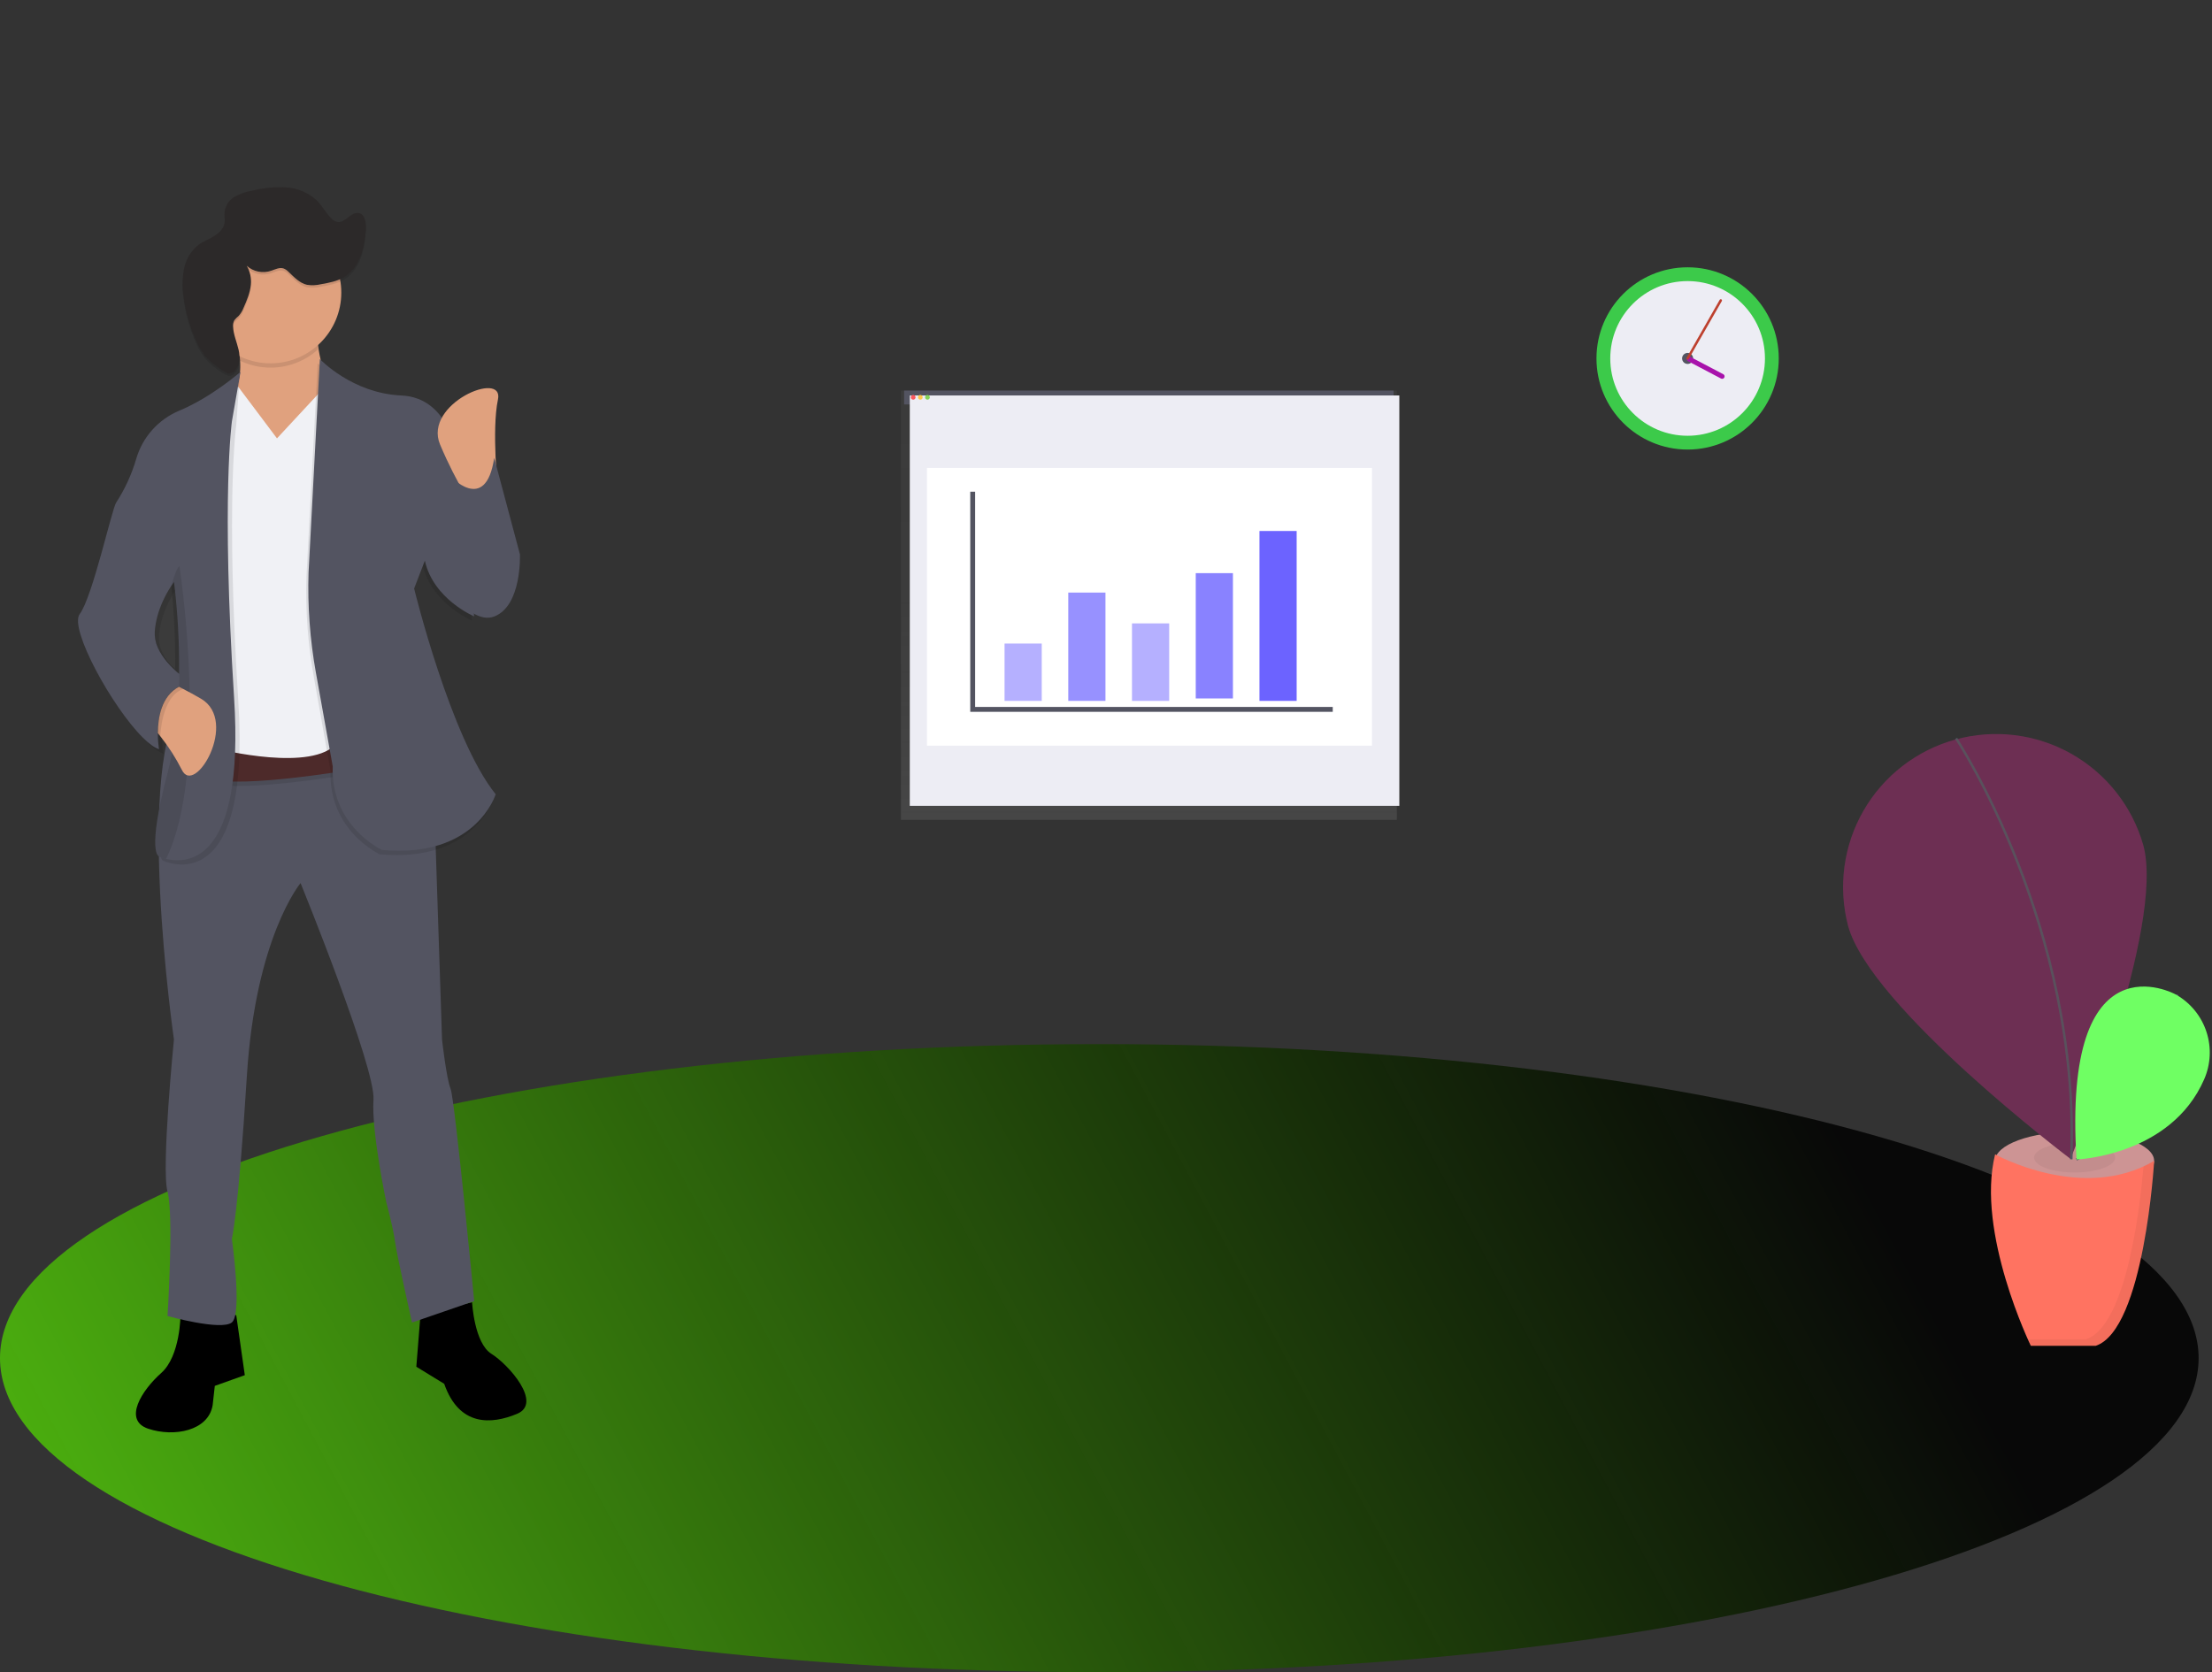 <svg width="906" height="685" viewBox="0 0 906 685" fill="none" xmlns="http://www.w3.org/2000/svg">
<rect x="0" y="0" width="906" height="685" fill="#333333" stroke="none"/>
<g id="undraw_in_the_office_o44c 1" clip-path="url(#clip0)">
<path id="Vector" d="M369 160V169.74V335.84H572.11V169.74V160H369Z" fill="url(#paint0_linear)"/>
<path id="Vector_2" d="M570.81 160H370.3V165.68H570.81V160Z" fill="#535461"/>
<path id="Vector_3" d="M573.14 162H372.63V330.11H573.14V162Z" fill="#EDEDF4"/>
<path id="Vector_4" d="M561.95 191.68H379.67V305.46H561.95V191.68Z" fill="white"/>
<path id="Vector_5" d="M374.03 163.73C374.566 163.73 375 163.296 375 162.76C375 162.224 374.566 161.79 374.03 161.79C373.494 161.79 373.06 162.224 373.06 162.76C373.06 163.296 373.494 163.73 374.03 163.73Z" fill="#FA595F"/>
<path id="Vector_6" d="M376.95 163.73C377.486 163.73 377.92 163.296 377.92 162.76C377.92 162.224 377.486 161.79 376.95 161.79C376.414 161.79 375.98 162.224 375.98 162.76C375.98 163.296 376.414 163.73 376.95 163.73Z" fill="#FFC74C"/>
<path id="Vector_7" d="M379.87 163.73C380.406 163.73 380.84 163.296 380.84 162.76C380.84 162.224 380.406 161.79 379.87 161.79C379.334 161.79 378.9 162.224 378.9 162.76C378.9 163.296 379.334 163.73 379.87 163.73Z" fill="#85D459"/>
<path id="Vector_8" d="M398.4 201.43V290.6H545.87" stroke="#535461" stroke-width="2" stroke-miterlimit="10"/>
<g id="bar1">
<path id="Vector_9" opacity="0.5" d="M426.68 263.63H411.45V287.12H426.68V263.63Z" fill="#6C63FF"/>
</g>
<g id="bar2">
<path id="Vector_10" opacity="0.7" d="M452.78 242.75H437.55V287.12H452.78V242.75Z" fill="#6C63FF"/>
</g>
<g id="bar3">
<path id="Vector_11" opacity="0.5" d="M478.88 255.37H463.65V287.13H478.88V255.37Z" fill="#6C63FF"/>
</g>
<g id="bar4">
<path id="Vector_12" opacity="0.8" d="M504.99 234.79H489.76V286.12H504.99V234.79Z" fill="#6C63FF"/>
</g>
<g id="bar5">
<path id="Vector_13" d="M531.09 217.52H515.86V287.12H531.09V217.52Z" fill="#6C63FF"/>
</g>
<g id="ground">
<path id="Vector_14" d="M450.26 685C698.932 685 900.52 627.406 900.52 556.36C900.52 485.314 698.932 427.72 450.26 427.72C201.588 427.72 0 485.314 0 556.36C0 627.406 201.588 685 450.26 685Z" fill="url(#paint1_linear)"/>
</g>
<path id="Vector_15" d="M849.73 487.5C867.718 487.5 882.3 482.145 882.3 475.54C882.3 468.935 867.718 463.58 849.73 463.58C831.742 463.58 817.16 468.935 817.16 475.54C817.16 482.145 831.742 487.5 849.73 487.5Z" fill="#CD9494"/>
<path id="Vector_16" opacity="0.05" d="M849.73 480.31C858.909 480.31 866.35 477.579 866.35 474.21C866.35 470.841 858.909 468.11 849.73 468.11C840.551 468.11 833.11 470.841 833.11 474.21C833.11 477.579 840.551 480.31 849.73 480.31Z" fill="black"/>
<path id="Vector_17" d="M817.17 472.88C817.17 472.88 853.06 492.82 882.31 475.54C882.31 475.54 878.31 544.66 858.38 551.31H831.79C831.79 551.31 809.19 504.78 817.17 472.88Z" fill="#FF7361"/>
<path id="Vector_18" d="M877.86 346.22C886.99 379.61 848.04 474.73 848.04 474.73C848.04 474.73 766.04 412.73 756.95 379.3C752.754 363.328 755.03 346.346 763.284 332.043C771.539 317.74 785.104 307.273 801.032 302.915C816.96 298.557 833.965 300.661 848.351 308.77C862.736 316.878 873.341 330.337 877.86 346.22V346.22Z" fill="#692F56"/>
<path id="Vector_19" d="M801.2 302.5C801.2 302.5 852.2 379.5 848.37 474.92" stroke="#535461" stroke-miterlimit="10"/>
<path id="Vector_20" d="M891.64 407.41C891.64 407.41 885.64 455.63 850.48 474.98" stroke="#535461" stroke-miterlimit="10"/>
<path id="Vector_21" opacity="0.05" d="M877.95 477.8C876.6 493.7 871.09 543.09 854.39 548.65H830.52C831.28 550.35 831.74 551.31 831.74 551.31H858.33C878.27 544.66 882.26 475.54 882.26 475.54C880.862 476.365 879.424 477.119 877.95 477.8Z" fill="black"/>
<path id="Vector_22" d="M691.22 184.16C711.837 184.16 728.55 167.447 728.55 146.83C728.55 126.213 711.837 109.5 691.22 109.5C670.603 109.5 653.89 126.213 653.89 146.83C653.89 167.447 670.603 184.16 691.22 184.16Z" fill="#3CCA4A"/>
<path id="Vector_23" d="M691.22 178.51C708.716 178.51 722.9 164.326 722.9 146.83C722.9 129.334 708.716 115.15 691.22 115.15C673.724 115.15 659.54 129.334 659.54 146.83C659.54 164.326 673.724 178.51 691.22 178.51Z" fill="#EDEDF4"/>
<path id="Vector_24" d="M691.22 149.09C692.468 149.09 693.48 148.078 693.48 146.83C693.48 145.582 692.468 144.57 691.22 144.57C689.972 144.57 688.96 145.582 688.96 146.83C688.96 148.078 689.972 149.09 691.22 149.09Z" fill="#535461"/>
<path id="Vector_25" d="M97.06 139.81V140.03L96.85 139.72L97.06 139.81ZM69.75 272.31C66.12 268.45 62.86 263.4 63.28 257.95C63.94 249.42 67.92 242.32 70.07 239.05C71.311 250.691 71.875 262.394 71.76 274.1C71.11 273.56 70.43 272.95 69.75 272.31ZM190.3 192.7L190.45 192.97L190.31 192.85L190.3 192.7Z" fill="url(#paint2_linear)"/>
<path id="Vector_26" d="M193.36 533.5C193.36 533.5 194.24 550.19 201.26 554.58C208.28 558.97 222.34 574.78 211.8 579.17C201.26 583.56 188.09 584.44 181.94 566.88L170.52 559.88L172.28 537.88L193.36 533.5Z" fill="black"/>
<path id="Vector_27" d="M73.92 538.75C73.92 538.75 73.92 555.44 66.02 562.46C58.12 569.48 50.21 581.78 60.75 585.29C71.29 588.8 85.34 586.17 87.1 575.63L87.98 567.73L100.27 563.34L96.76 538.75H73.92Z" fill="black"/>
<path id="Vector_28" d="M177.543 319.61L181.053 425.87C181.053 425.87 182.813 441.68 184.563 446.07C186.313 450.46 194.223 533 194.223 533L168.753 541.78C168.753 541.78 162.603 514.56 161.753 508.41C160.903 502.26 158.243 492.6 158.243 492.6C158.243 492.6 152.093 463.6 152.973 450.45C153.853 437.3 123.113 361.75 123.113 361.75C123.113 361.75 104.673 383.75 101.113 440.75C97.553 497.75 94.963 507.49 94.963 507.49C94.963 507.49 99.353 538.23 94.963 541.74C90.573 545.25 68.614 539.11 68.614 539.11C68.614 539.11 71.243 497.84 68.614 488.18C65.984 478.52 71.243 425.83 71.243 425.83C71.243 425.83 54.593 310 75.673 287.12L167.003 281L177.543 319.61Z" fill="#535461"/>
<path id="Vector_29" d="M131.01 119.86C131.01 119.86 124.01 151.47 143.3 168.16C162.59 184.85 97.63 198.02 86.22 183.97C74.81 169.92 94.12 162.89 94.12 162.89C94.12 162.89 103.78 154.99 94.12 131.28L131.01 119.86Z" fill="#E0A17E"/>
<path id="Vector_30" d="M136.28 154.99L113.45 179.58L95.75 156.02L80.95 227.02L86.22 309.5C86.22 309.5 128.37 320.92 152.08 298.96L145.08 222.56L136.28 154.99Z" fill="#F0F1F5"/>
<path id="Vector_31" opacity="0.1" d="M138.03 306.04L141.52 317.5C141.52 317.5 100.25 324.5 86.19 321.01L89.7 308.72C89.7 308.72 128.37 318.33 138.03 306.04Z" fill="black"/>
<path id="Vector_32" d="M138.03 304.28L141.52 315.7C141.52 315.7 100.25 322.7 86.19 319.21L89.7 306.92C89.7 306.92 128.37 316.57 138.03 304.28Z" fill="#4D2A2A"/>
<path id="Vector_33" opacity="0.1" d="M130.13 148.84C130.13 148.84 143.3 162.89 163.5 163.77C183.7 164.65 186.33 189.24 186.33 189.24L193.33 254.24C193.33 254.24 176.64 247.24 173.13 231.41L168.74 242.83C168.74 242.83 183.67 304.3 202.11 327.14C202.11 327.14 194.21 353.49 155.57 349.97C155.57 349.97 134.49 340.31 135.37 315.72L128.52 277.22C126.089 263.696 125.084 249.954 125.52 236.22L130.13 148.84Z" fill="black"/>
<path id="Vector_34" d="M131.01 147.08C131.01 147.08 144.18 161.13 164.38 162.01C184.58 162.89 187.21 187.5 187.21 187.5L194.21 252.5C194.21 252.5 177.52 245.5 174.01 229.67L169.62 241.09C169.62 241.09 184.58 302.5 203.02 325.36C203.02 325.36 195.12 351.71 156.48 348.19C156.48 348.19 135.4 338.53 136.28 313.94L129.38 275.5C126.949 261.976 125.944 248.234 126.38 234.5L131.01 147.08Z" fill="#535461"/>
<path id="Vector_35" opacity="0.1" d="M98.27 153.11C98.27 153.11 88.44 164.51 75.07 170.06C70.891 171.82 67.156 174.487 64.134 177.868C61.113 181.25 58.881 185.26 57.6 189.61C55.744 196.006 52.958 202.095 49.33 207.68C47.57 210.31 39.67 246.32 34.4 253.35C29.13 260.38 55.48 305.16 66.89 308.68C66.89 308.68 62.5 284.09 80.06 281.46C80.06 281.46 64.25 271.8 65.13 260.38C66.01 248.96 73.03 240.18 73.03 240.18C73.03 240.18 79.18 284.97 70.4 318.34C61.62 351.71 66.89 352.59 66.89 352.59C66.89 352.59 102.89 370.15 97.63 287.59C92.37 205.03 96.75 174.3 96.75 174.3L98.27 153.11Z" fill="black"/>
<path id="Vector_36" d="M65.14 306.91C65.14 306.91 61.67 287.48 73.24 281.32C72.86 292.95 71.6 305.4 68.66 316.57C59.88 349.94 65.15 350.82 65.15 350.82C66.069 351.245 67.026 351.58 68.01 351.82C76.43 353.93 100.24 354.04 95.88 285.82C90.61 203.27 95 172.53 95 172.53L98.51 152.33C98.51 152.33 86.68 162.73 73.31 168.28C69.132 170.041 65.397 172.708 62.375 176.089C59.354 179.47 57.122 183.481 55.84 187.83C53.979 194.224 51.193 200.312 47.57 205.9C45.81 208.53 37.91 244.54 32.64 251.57C28.23 257.45 45.97 289.79 58.56 302.22C61.02 304.67 63.28 306.34 65.14 306.91ZM64.65 265.3C63.684 263.208 63.251 260.91 63.39 258.61C64.04 250.19 68.04 243.2 70.08 240.12C70.81 239.02 71.29 238.42 71.29 238.42C72.813 250.9 73.505 263.468 73.36 276.04C70.29 273.5 66.58 269.68 64.65 265.31V265.3Z" fill="#535461"/>
<path id="Vector_37" opacity="0.1" d="M110.81 150.6C106.428 150.606 102.102 149.615 98.16 147.7C97.489 142.656 96.144 137.726 94.16 133.04L131.04 121.62C129.69 128.702 129.434 135.95 130.28 143.11C124.95 147.946 118.007 150.617 110.81 150.6V150.6Z" fill="black"/>
<path id="Vector_38" d="M110.81 148.84C126.815 148.84 139.79 135.865 139.79 119.86C139.79 103.855 126.815 90.88 110.81 90.88C94.805 90.88 81.83 103.855 81.83 119.86C81.83 135.865 94.805 148.84 110.81 148.84Z" fill="#E0A17E"/>
<path id="Vector_39" opacity="0.1" d="M68.66 316.57C59.88 349.94 65.15 350.82 65.15 350.82C66.069 351.245 67.026 351.58 68.01 351.82C76.86 334.01 78.36 304.92 77.59 279.82C77.59 279.62 77.59 279.42 77.59 279.21C77.062 263.356 75.704 247.541 73.52 231.83C72.52 232.7 71.34 235.7 70.11 240.12C70.84 239.02 71.32 238.42 71.32 238.42C72.843 250.9 73.535 263.468 73.39 276.04C73.529 277.803 73.489 279.575 73.27 281.33C72.86 292.95 71.6 305.4 68.66 316.57Z" fill="black"/>
<path id="Vector_40" d="M64.66 300.33L65.66 301.59C69.027 305.841 71.961 310.417 74.42 315.25C79.68 326.68 97.98 295.43 82.36 286.25C79.8 284.76 77.36 283.41 75.06 282.25L73.29 281.34C66.07 285.16 64.67 294.1 64.66 300.33Z" fill="#E0A17E"/>
<path id="Vector_41" opacity="0.1" d="M64.66 300.33L65.66 301.59C65.66 301.59 66.07 285.23 75.07 282.24L73.3 281.33C66.07 285.16 64.67 294.1 64.66 300.33Z" fill="black"/>
<path id="Vector_42" opacity="0.1" d="M111.16 111.88C112.79 111.32 114.5 110.43 116.16 110.98C116.917 111.284 117.599 111.748 118.16 112.34C120.45 114.5 122.71 117.01 125.78 117.68C127.678 117.969 129.614 117.884 131.48 117.43C134.72 116.86 138.05 116.25 140.87 114.57C147.39 110.68 149.47 102.24 149.87 94.66C150.01 92.11 149.48 88.81 146.98 88.28C143.78 87.6 141.44 92.46 138.21 91.93C137.224 91.693 136.336 91.155 135.67 90.39C133.47 88.19 131.98 85.39 129.78 83.14C126.355 79.942 121.919 78.042 117.24 77.77C112.594 77.516 107.937 77.954 103.42 79.07C100.931 79.479 98.529 80.301 96.31 81.5C95.205 82.108 94.248 82.954 93.508 83.975C92.768 84.997 92.263 86.17 92.03 87.41C91.81 89.11 92.27 90.86 91.93 92.53C91.46 94.84 89.58 96.59 87.56 97.81C85.54 99.03 83.3 99.81 81.4 101.24C78.366 103.598 76.263 106.952 75.46 110.71C74.678 114.447 74.57 118.294 75.14 122.07C75.928 128.627 77.744 135.018 80.52 141.01C81.438 143.109 82.621 145.082 84.04 146.88C86.119 149.173 88.513 151.159 91.15 152.78C92.22 153.5 93.5 154.25 94.72 153.85C95.088 153.718 95.427 153.518 95.72 153.26C98.21 151.18 98.45 147.41 97.72 144.26C96.99 141.11 95.61 138.06 95.46 134.82C95.365 133.911 95.546 132.994 95.98 132.19C96.501 131.538 97.091 130.945 97.74 130.42C98.603 129.451 99.281 128.333 99.74 127.12C101.07 124.12 102.42 120.97 102.74 117.66C103.023 114.949 102.431 112.22 101.05 109.87C102.398 111.084 104.049 111.911 105.829 112.265C107.608 112.619 109.45 112.486 111.16 111.88V111.88Z" fill="black"/>
<path id="Vector_43" d="M111.16 110.88C112.79 110.32 114.5 109.43 116.16 109.98C116.917 110.284 117.599 110.748 118.16 111.34C120.45 113.5 122.71 116.01 125.78 116.68C127.678 116.969 129.614 116.884 131.48 116.43C134.72 115.86 138.05 115.25 140.87 113.57C147.39 109.68 149.47 101.24 149.87 93.66C150.01 91.11 149.48 87.81 146.98 87.28C143.78 86.6 141.44 91.46 138.21 90.93C137.224 90.693 136.336 90.155 135.67 89.39C133.47 87.19 131.98 84.39 129.78 82.14C126.355 78.942 121.919 77.042 117.24 76.77C112.594 76.516 107.937 76.954 103.42 78.07C100.931 78.479 98.529 79.301 96.31 80.5C95.205 81.108 94.248 81.954 93.508 82.975C92.768 83.997 92.263 85.17 92.03 86.41C91.81 88.11 92.27 89.86 91.93 91.53C91.46 93.84 89.58 95.59 87.56 96.81C85.54 98.03 83.3 98.81 81.4 100.24C78.366 102.598 76.263 105.952 75.46 109.71C74.678 113.447 74.57 117.294 75.14 121.07C75.928 127.627 77.744 134.018 80.52 140.01C81.438 142.109 82.621 144.082 84.04 145.88C86.119 148.173 88.513 150.159 91.15 151.78C92.22 152.5 93.5 153.25 94.72 152.85C95.088 152.718 95.427 152.518 95.72 152.26C98.21 150.18 98.45 146.41 97.72 143.26C96.99 140.11 95.61 137.06 95.46 133.82C95.365 132.911 95.546 131.994 95.98 131.19C96.501 130.538 97.091 129.945 97.74 129.42C98.603 128.451 99.281 127.333 99.74 126.12C101.07 123.12 102.42 119.97 102.74 116.66C103.023 113.949 102.431 111.22 101.05 108.87C102.398 110.084 104.049 110.911 105.829 111.265C107.608 111.619 109.45 111.486 111.16 110.88V110.88Z" fill="#2C2929"/>
<g id="arm">
<path id="Vector_44" d="M203.953 201.423C203.953 201.423 201.323 175.953 203.953 163.663C206.583 151.373 173.213 165.423 180.243 182.103C187.273 198.783 194.293 208.453 194.293 208.453L203.953 201.423Z" fill="#E0A17E"/>
<path id="Vector_45" d="M202.417 187.561L212.957 227.081C212.957 227.081 213.837 248.16 202.417 252.55C190.997 256.94 176.947 231.471 176.947 231.471L183.947 194.59C183.947 194.59 198.907 211.271 202.417 187.561Z" fill="#535461"/>
</g>
<g id="plant_big">
<path id="Vector_46" opacity="0.1" d="M877.86 346.22C886.99 379.61 848.04 474.73 848.04 474.73C848.04 474.73 766.04 412.73 756.95 379.3C752.754 363.328 755.03 346.346 763.284 332.043C771.539 317.74 785.104 307.273 801.032 302.915C816.96 298.557 833.965 300.661 848.351 308.77C862.736 316.878 873.341 330.337 877.86 346.22V346.22Z" fill="#8D3333"/>
</g>
<g id="small_plant">
<path id="Vector_47" d="M890.88 407.25C890.88 407.25 844.62 382.09 850.52 474.98C850.52 474.98 889.11 473.6 902.8 442.12C905.476 435.998 905.814 429.107 903.75 422.752C901.685 416.398 897.363 411.021 891.6 407.64L890.88 407.25Z" fill="#6FFF63"/>
</g>
<g id="hours">
<path id="Vector_48" d="M691.87 147.08L705.36 154.18" stroke="#A813AB" stroke-width="2" stroke-miterlimit="10" stroke-linecap="round"/>
</g>
<g id="minutes">
<path id="Vector_49" d="M704.8 123.07L691.22 146.83" stroke="#BD402E" stroke-miterlimit="10" stroke-linecap="round"/>
</g>
</g>
<defs>
<linearGradient id="paint0_linear" x1="470.55" y1="335.84" x2="470.55" y2="160" gradientUnits="userSpaceOnUse">
<stop stop-color="#808080" stop-opacity="0.25"/>
<stop offset="0.54" stop-color="#808080" stop-opacity="0.12"/>
<stop offset="1" stop-color="#808080" stop-opacity="0.1"/>
</linearGradient>
<linearGradient id="paint1_linear" x1="713" y1="387" x2="52" y2="738" gradientUnits="userSpaceOnUse">
<stop stop-opacity="0.84"/>
<stop offset="1" stop-color="#4EB60F"/>
<stop offset="1" stop-color="#22FFCA"/>
</linearGradient>
<linearGradient id="paint2_linear" x1="-47748.3" y1="51419.1" x2="-47748.3" y2="33361.1" gradientUnits="userSpaceOnUse">
<stop stop-color="#808080" stop-opacity="0.25"/>
<stop offset="0.54" stop-color="#808080" stop-opacity="0.12"/>
<stop offset="1" stop-color="#808080" stop-opacity="0.1"/>
</linearGradient>
<clipPath id="clip0">
<rect width="905.04" height="685" fill="white"/>
</clipPath>
</defs>
</svg>
